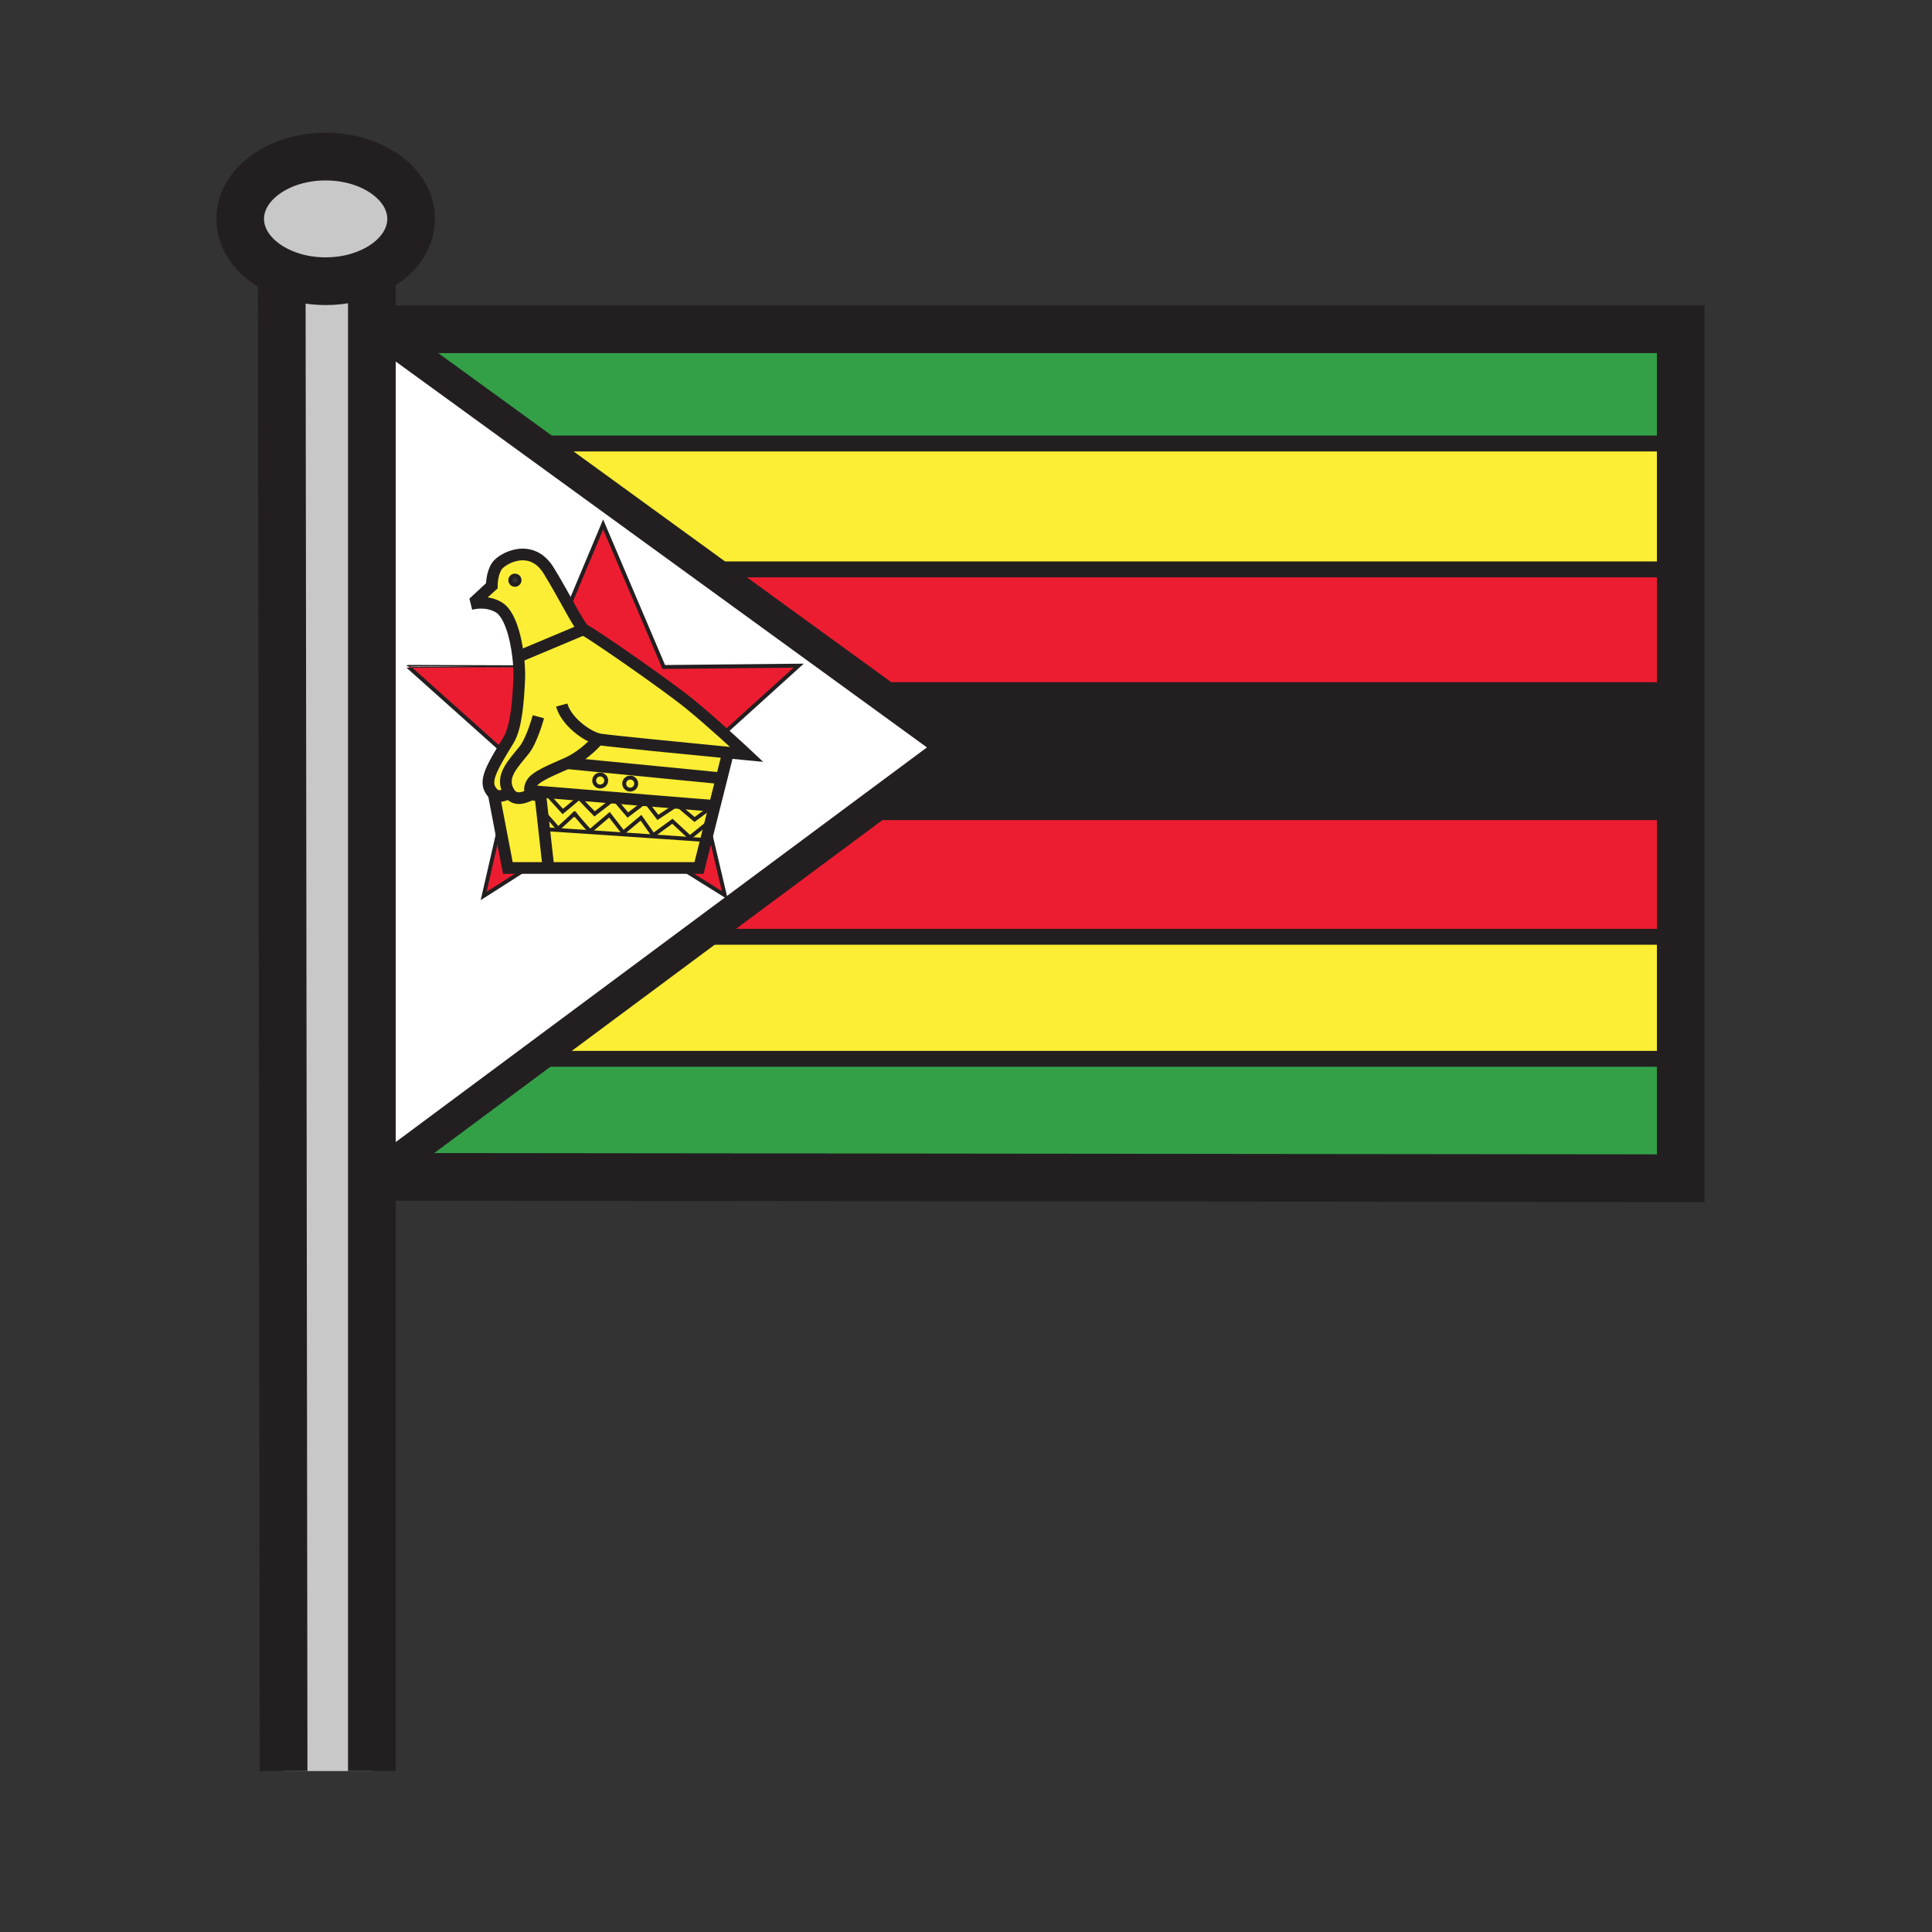 <?xml version="1.0" encoding="iso-8859-1"?>
<!-- Generator: Adobe Illustrator 12.0.1, SVG Export Plug-In . SVG Version: 6.00 Build 51448)  -->
<!DOCTYPE svg PUBLIC "-//W3C//DTD SVG 1.1//EN" "http://www.w3.org/Graphics/SVG/1.1/DTD/svg11.dtd">
<svg  version="1.1" id="Layer_1" xmlns="http://www.w3.org/2000/svg" xmlns:xlink="http://www.w3.org/1999/xlink" width="850.394" height="850.394"
	 viewBox="0 0 850.394 850.394" style="overflow:visible;enable-background:new 0 0 850.394 850.394;" xml:space="preserve">
<rect x="0" y="0" width="850.394" height="850.394" fill="#333333" stroke="none"/>
<g id="XMLID_8_">
	<g>
		<path style="fill:#C8C8C8;" d="M163.69,144.92v373.09v261.54h-38.86L124,120l0.04-0.1c5.64,2.47,12.24,3.88,19.3,3.88
			c7.5,0,14.49-1.6,20.35-4.36V144.92z"/>
		<path style="fill:#FFFFFF;" d="M168,518.01h-4.31V144.92h2.42h5.15v3.43l64.5,46.86l78.01,56.67l74.27,53.95l31.78,23.09
			l-36.87,27.39l-75.23,55.89l-69.9,51.93L168,516V518.01z M312.16,364.89l-0.15-0.04l0.87-3.46l1.67-6.65l0.17-0.66l2.89-11.49
			l2.79-11.1l0.02-0.23c5.03,0.49,8.26,0.8,8.26,0.8s-4.34-4.08-10.07-9.22l0.28-0.31L351.55,293l-59.38,0.58l-26.69-62.73
			l-15.03,35.81l-0.02,0.01c-2.54-4.55-5.55-10.04-8.89-15.47c-7.71-12.57-20.57-5.42-22.85-2c-2.29,3.43-2.22,8.65-2.22,8.65
			l-8.62,7.91c0.37-0.1,6.23-1.6,11.62,1.51c4.83,2.79,7.55,12.79,8.6,21.69c0.2,1.63,0.33,3.23,0.41,4.74
			c-2.06-0.01-48.7-0.2-48.7-0.19l41.25,36.87c-5.07,8.48-7.3,13.3-5.35,16.96c0.51,0.95,1.05,1.64,1.63,2.12l2.78,14.55l-0.25,0.05
			l-6.96,30.31l19.29-12.31h9.23h58.4l19.24,12L312.16,364.89z"/>
		<path style="fill:#FBEE34;" d="M261.54,343.56c0-1.46,1.18-2.64,2.64-2.64c0.09,0,0.18,0,0.27,0.01c1.33,0.14,2.38,1.26,2.38,2.63
			c0,1.46-1.19,2.64-2.65,2.64c-0.09,0-0.18,0-0.27-0.01C262.58,346.05,261.54,344.93,261.54,343.56z"/>
		<path style="fill:#FBEE34;" d="M277.67,342.28c1.33,0.14,2.37,1.27,2.37,2.64c0,1.46-1.18,2.64-2.64,2.64
			c-0.09,0-0.18,0-0.27-0.01c-1.33-0.14-2.38-1.26-2.38-2.63c0-1.46,1.19-2.65,2.65-2.65C277.49,342.27,277.58,342.27,277.67,342.28
			z"/>
		<path style="fill:#FBEE34;" d="M238.76,356.95l6.92,7.82l-0.03,0.57c-3.1-0.2-5.29-0.35-6.14-0.4l-0.89-7.97L238.76,356.95z"/>
		<path style="fill:#FBEE34;" d="M270.33,351.14l-0.04,0.48l-8.57,6.62c0,0-6.6-6.6-6.73-7.22c0.03-0.03,0.03-0.05,0.02-0.05
			l0.09-1.06l8.45,0.68L270.33,351.14z"/>
		<polygon style="fill:#FBEE34;" points="284.22,352.27 284.18,352.82 276.36,358.75 270.29,351.62 270.33,351.14 276.8,351.67 		
			"/>
		<path style="fill:#FBEE34;" d="M320.42,331.26l-0.02,0.23l-2.79,11.1l-39.59-3.88l-13.23-1.29l-15.18-1.49
			c0.12-0.05,0.24-0.11,0.36-0.16c7.33-3.4,12.62-9.45,13.46-10.43c0.23,0.07,0.46,0.11,0.68,0.15
			C268.06,326.14,303.91,329.66,320.42,331.26z"/>
		<path style="fill:#FBEE34;" d="M237.68,348.49l0.18,1.64l-0.6,0.07c0,0-1.69,0-2.87-0.79c-1.05-0.7-1.69-2.02-0.42-4.5
			c1.69-3.27,9.57-6.19,15.64-8.98l15.18,1.49l-0.34,3.51c-0.09-0.01-0.18-0.01-0.27-0.01c-1.46,0-2.64,1.18-2.64,2.64
			c0,1.37,1.04,2.49,2.37,2.63l-0.36,4.4l-8.45-0.68l-15.1-1.23L237.68,348.49z"/>
		<path style="fill:#FBEE34;" d="M303.68,368.63l-0.05,0.63c-4.11-0.3-9.8-0.69-16.12-1.11l0.03-0.52l8.43-6.14L303.68,368.63z"/>
		<path style="fill:#FBEE34;" d="M312.68,361.34l0.2,0.05l-0.87,3.46l-1.27,5.04l-0.49-0.12c0-0.03-2.52-0.23-6.62-0.51l0.05-0.63
			L312.68,361.34z"/>
		<path style="fill:#FBEE34;" d="M268.26,358.63l6.07,7.85l-0.06,0.77c-5.01-0.34-10.01-0.67-14.6-0.98l0.02-0.36L268.26,358.63z"/>
		<polygon style="fill:#FBEE34;" points="298.07,353.4 298,354.21 289.58,359.79 284.18,352.82 284.22,352.27 		"/>
		<path style="fill:#FBEE34;" d="M232.17,382.06h-8.63l-3.45-18.05l-2.78-14.55c1.96,1.65,4.3,0.83,6.89-0.45
			c2.68,3.98,7.03,1.93,10.19,0.4c1.18,0.79,2.87,0.79,2.87,0.79l0.6-0.07l0.76,6.84l0.89,7.97l1.89,16.97v0.15H232.17z"/>
		<path style="fill:#FBEE34;" d="M240,348.68l15.1,1.23l-0.09,1.06H255c-0.02,0.01-0.02,0.02-0.01,0.05
			c-0.49,0.59-7.27,6.17-7.27,6.17L240,348.68z"/>
		<path style="fill:#FBEE34;" d="M274.33,366.48l7.82-6.53l5.39,7.68l-0.03,0.52c-4.17-0.29-8.71-0.6-13.24-0.9L274.33,366.48z"/>
		<path style="fill:#FBEE34;" d="M259.69,365.91l-0.02,0.36c-5.48-0.36-10.38-0.69-14.02-0.93l0.03-0.57c0,0,6.73-6.1,7.28-6.8
			C253.13,358.71,259.69,365.91,259.69,365.91z"/>
		<path style="fill:#FBEE34;" d="M299.8,382.06h-58.4v-0.15l-1.89-16.97c0.85,0.05,3.04,0.2,6.14,0.4
			c3.64,0.24,8.54,0.57,14.02,0.93c4.59,0.31,9.59,0.64,14.6,0.98c4.53,0.3,9.07,0.61,13.24,0.9c6.32,0.42,12.01,0.81,16.12,1.11
			c4.1,0.28,6.62,0.48,6.62,0.51l0.49,0.12l-3.06,12.17H299.8z"/>
		<path style="fill:#FBEE34;" d="M289.58,359.79l8.42-5.58l7.72,6.49l8.18-6.02l0.65,0.06l-1.67,6.65l-0.2-0.05l-9,7.29l-7.71-7.14
			l-8.43,6.14l-5.39-7.68l-7.82,6.53l-6.07-7.85l-8.57,7.28c0,0-6.56-7.2-6.73-7.94c0.03-0.05,0.04-0.07,0.01-0.06
			c-0.02,0.01-0.02,0.03-0.01,0.06c-0.55,0.7-7.28,6.8-7.28,6.8l-6.92-7.82l-0.14,0.02l-0.76-6.84l-0.18-1.64l2.32,0.19l7.72,8.51
			c0,0,6.78-5.58,7.27-6.17c0.13,0.62,6.73,7.22,6.73,7.22l8.57-6.62l6.07,7.13l7.82-5.93L289.58,359.79z"/>
		<path style="fill:#FBEE34;" d="M264.79,337.42l13.23,1.29l-0.35,3.57c-0.09-0.01-0.18-0.01-0.27-0.01c-1.46,0-2.65,1.19-2.65,2.65
			c0,1.37,1.05,2.49,2.38,2.63l-0.33,4.12l-6.47-0.53l-6.78-0.55l0.36-4.4c0.09,0.01,0.18,0.01,0.27,0.01
			c1.46,0,2.65-1.18,2.65-2.64c0-1.37-1.05-2.49-2.38-2.63L264.79,337.42z"/>
		<path style="fill:#FBEE34;" d="M278.02,338.71l39.59,3.88l-2.89,11.49l-0.82,0.6l-15.83-1.28l-13.85-1.13l-7.42-0.6l0.33-4.12
			c0.09,0.01,0.18,0.01,0.27,0.01c1.46,0,2.64-1.18,2.64-2.64c0-1.37-1.04-2.5-2.37-2.64L278.02,338.71z"/>
		<polygon style="fill:#FBEE34;" points="313.9,354.68 305.72,360.7 298,354.21 298.07,353.4 		"/>
		<path style="fill:#FBEE34;" d="M232.17,382.06h-8.63l-3.45-18.05l-2.78-14.55c1.96,1.65,4.3,0.83,6.89-0.45
			c2.68,3.98,7.03,1.93,10.19,0.4c1.18,0.79,2.87,0.79,2.87,0.79l0.6-0.07l0.76,6.84l0.89,7.97l1.89,16.97v0.15H232.17z"/>
		<path style="fill:#FBEE34;" d="M237.68,348.49l0.18,1.64l-0.6,0.07c0,0-1.69,0-2.87-0.79c-1.05-0.7-1.69-2.02-0.42-4.5
			c1.69-3.27,9.57-6.19,15.64-8.98l15.18,1.49l-0.34,3.51c-0.09-0.01-0.18-0.01-0.27-0.01c-1.46,0-2.64,1.18-2.64,2.64
			c0,1.37,1.04,2.49,2.37,2.63l-0.36,4.4l-8.45-0.68l-15.1-1.23L237.68,348.49z"/>
		<polygon style="fill:#FBEE34;" points="313.9,354.68 305.72,360.7 298,354.21 298.07,353.4 		"/>
		<path style="fill:#FBEE34;" d="M259.69,365.91l-0.02,0.36c-5.48-0.36-10.38-0.69-14.02-0.93l0.03-0.57c0,0,6.73-6.1,7.28-6.8
			C253.13,358.71,259.69,365.91,259.69,365.91z"/>
		<path style="fill:#FBEE34;" d="M270.33,351.14l-0.04,0.48l-8.57,6.62c0,0-6.6-6.6-6.73-7.22c0.03-0.03,0.03-0.05,0.02-0.05
			l0.09-1.06l8.45,0.68L270.33,351.14z"/>
		<path style="fill:#FBEE34;" d="M278.02,338.71l39.59,3.88l-2.89,11.49l-0.82,0.6l-15.83-1.28l-13.85-1.13l-7.42-0.6l0.33-4.12
			c0.09,0.01,0.18,0.01,0.27,0.01c1.46,0,2.64-1.18,2.64-2.64c0-1.37-1.04-2.5-2.37-2.64L278.02,338.71z"/>
		<path style="fill:#FBEE34;" d="M264.79,337.42l13.23,1.29l-0.35,3.57c-0.09-0.01-0.18-0.01-0.27-0.01c-1.46,0-2.65,1.19-2.65,2.65
			c0,1.37,1.05,2.49,2.38,2.63l-0.33,4.12l-6.47-0.53l-6.78-0.55l0.36-4.4c0.09,0.01,0.18,0.01,0.27,0.01
			c1.46,0,2.65-1.18,2.65-2.64c0-1.37-1.05-2.49-2.38-2.63L264.79,337.42z"/>
		<polygon style="fill:#FBEE34;" points="284.22,352.27 284.18,352.82 276.36,358.75 270.29,351.62 270.33,351.14 276.8,351.67 		
			"/>
		<path style="fill:#FBEE34;" d="M240,348.68l15.1,1.23l-0.09,1.06H255c-0.02,0.01-0.02,0.02-0.01,0.05
			c-0.49,0.59-7.27,6.17-7.27,6.17L240,348.68z"/>
		<path style="fill:#FBEE34;" d="M320.42,331.26l-0.02,0.23l-2.79,11.1l-39.59-3.88l-13.23-1.29l-15.18-1.49
			c0.12-0.05,0.24-0.11,0.36-0.16c7.33-3.4,12.62-9.45,13.46-10.43c0.23,0.07,0.46,0.11,0.68,0.15
			C268.06,326.14,303.91,329.66,320.42,331.26z"/>
		<path style="fill:#FBEE34;" d="M303.68,368.63l-0.05,0.63c-4.11-0.3-9.8-0.69-16.12-1.11l0.03-0.52l8.43-6.14L303.68,368.63z"/>
		<path style="fill:#FBEE34;" d="M274.33,366.48l7.82-6.53l5.39,7.68l-0.03,0.52c-4.17-0.29-8.71-0.6-13.24-0.9L274.33,366.48z"/>
		<path style="fill:#FBEE34;" d="M312.68,361.34l0.2,0.05l-0.87,3.46l-1.27,5.04l-0.49-0.12c0-0.03-2.52-0.23-6.62-0.51l0.05-0.63
			L312.68,361.34z"/>
		<polygon style="fill:#FBEE34;" points="298.07,353.4 298,354.21 289.58,359.79 284.18,352.82 284.22,352.27 		"/>
		<path style="fill:#FBEE34;" d="M299.8,382.06h-58.4v-0.15l-1.89-16.97c0.85,0.05,3.04,0.2,6.14,0.4
			c3.64,0.24,8.54,0.57,14.02,0.93c4.59,0.31,9.59,0.64,14.6,0.98c4.53,0.3,9.07,0.61,13.24,0.9c6.32,0.42,12.01,0.81,16.12,1.11
			c4.1,0.28,6.62,0.48,6.62,0.51l0.49,0.12l-3.06,12.17H299.8z"/>
		<path style="fill:#FBEE34;" d="M238.76,356.95l6.92,7.82l-0.03,0.57c-3.1-0.2-5.29-0.35-6.14-0.4l-0.89-7.97L238.76,356.95z"/>
		<path style="fill:#FBEE34;" d="M289.58,359.79l8.42-5.58l7.72,6.49l8.18-6.02l0.65,0.06l-1.67,6.65l-0.2-0.05l-9,7.29l-7.71-7.14
			l-8.43,6.14l-5.39-7.68l-7.82,6.53l-6.07-7.85l-8.57,7.28c0,0-6.56-7.2-6.73-7.94c0.03-0.05,0.04-0.07,0.01-0.06
			c-0.02,0.01-0.02,0.03-0.01,0.06c-0.55,0.7-7.28,6.8-7.28,6.8l-6.92-7.82l-0.14,0.02l-0.76-6.84l-0.18-1.64l2.32,0.19l7.72,8.51
			c0,0,6.78-5.58,7.27-6.17c0.13,0.62,6.73,7.22,6.73,7.22l8.57-6.62l6.07,7.13l7.82-5.93L289.58,359.79z"/>
		<path style="fill:#FBEE34;" d="M268.26,358.63l6.07,7.85l-0.06,0.77c-5.01-0.34-10.01-0.67-14.6-0.98l0.02-0.36L268.26,358.63z"/>
		<polygon style="fill:#ED1D31;" points="312.16,364.89 319.04,394.06 299.8,382.06 307.68,382.06 310.74,369.89 312.01,364.85 		
			"/>
		<polygon style="fill:#ED1D31;" points="232.17,382.06 212.88,394.37 219.84,364.06 220.09,364.01 223.54,382.06 		"/>
		<path style="fill:#ED1D31;" d="M228.48,293.7c0.12,1.98,0.13,3.8,0.06,5.36c-0.43,9.43-1.28,21.1-4.71,26.71
			c-1.01,1.65-1.95,3.18-2.8,4.61l-41.25-36.87C179.78,293.5,226.42,293.69,228.48,293.7z"/>
		<path style="fill:#ED1D31;" d="M351.55,293l-32.66,29.53l-0.28,0.31c-4.54-4.09-9.97-8.85-14.78-12.78
			c-10.86-8.86-44-31.71-46.29-32.57c-0.22-0.08-0.48-0.28-0.77-0.58c-1.4-1.44-3.59-5.28-6.34-10.24l0.02-0.01l15.03-35.81
			l26.69,62.73L351.55,293z"/>
		<path style="fill:#FBEE34;" d="M256.77,276.91l-0.23,0.22l-28.07,11.79l-0.4,0.04c-1.05-8.9-3.77-18.9-8.6-21.69
			c-5.39-3.11-11.25-1.61-11.62-1.51l8.62-7.91c0,0-0.07-5.22,2.22-8.65c2.28-3.42,15.14-10.57,22.85,2
			c3.34,5.43,6.35,10.92,8.89,15.47C253.18,271.63,255.37,275.47,256.77,276.91z M228.68,255.38c0-1.12-0.91-2.03-2.03-2.03
			c-1.13,0-2.04,0.91-2.04,2.03c0,1.13,0.91,2.04,2.04,2.04C227.77,257.42,228.68,256.51,228.68,255.38z"/>
		<path style="fill:#FBEE34;" d="M263.43,325.34c-0.84,0.98-6.13,7.03-13.46,10.43c-0.12,0.05-0.24,0.11-0.36,0.16
			c-6.07,2.79-13.95,5.71-15.64,8.98c-1.27,2.48-0.63,3.8,0.42,4.5c-3.16,1.53-7.51,3.58-10.19-0.4c-2.59,1.28-4.93,2.1-6.89,0.45
			c-0.58-0.48-1.12-1.17-1.63-2.12c-1.95-3.66,0.28-8.48,5.35-16.96c0.85-1.43,1.79-2.96,2.8-4.61c3.43-5.61,4.28-17.28,4.71-26.71
			c0.07-1.56,0.06-3.38-0.06-5.36c-0.08-1.51-0.21-3.11-0.41-4.74l0.4-0.04l28.07-11.79l0.23-0.22c0.29,0.3,0.55,0.5,0.77,0.58
			c2.29,0.86,35.43,23.71,46.29,32.57c4.81,3.93,10.24,8.69,14.78,12.78c5.73,5.14,10.07,9.22,10.07,9.22s-3.23-0.31-8.26-0.8
			c-16.51-1.6-52.36-5.12-56.31-5.77C263.89,325.45,263.66,325.41,263.43,325.34z"/>
		<polygon style="fill:#ED1D31;" points="739.81,357.49 739.81,412.34 307.82,412.34 307.72,412.2 382.95,356.31 383.82,357.49 
			734.1,357.49 		"/>
		<polygon style="fill:#ED1D31;" points="388.04,305.83 313.77,251.88 314.68,250.63 738,250.63 739.81,250.63 739.81,303.77 
			389.54,303.77 		"/>
		<polygon style="fill:#FBEE34;" points="307.82,412.34 739.81,412.34 739.81,466.06 239.25,466.06 237.82,464.13 307.72,412.2 		
			"/>
		<polygon style="fill:#FBEE34;" points="235.76,195.21 739.81,195.21 739.81,250.63 738,250.63 314.68,250.63 313.77,251.88 		"/>
		<polygon style="fill:#33A048;" points="739.81,466.06 739.81,518.62 168,518.01 168,516 237.82,464.13 239.25,466.06 		"/>
		<polygon style="fill:#33A048;" points="235.76,195.21 171.26,148.35 171.26,144.92 739.81,144.92 739.81,195.21 		"/>
		<polygon style="fill:#231F20;" points="419.82,328.92 388.04,305.83 389.54,303.77 739.81,303.77 739.81,357.49 734.1,357.49 
			383.82,357.49 382.95,356.31 		"/>
		<path style="fill:#C8C8C8;" d="M163.69,119.42c-5.86,2.76-12.85,4.36-20.35,4.36c-7.06,0-13.66-1.41-19.3-3.88
			c-10.98-4.79-18.33-13.54-18.33-23.55c0-15.15,16.84-27.43,37.63-27.43s37.63,12.28,37.63,27.43
			C180.97,106.04,174.09,114.55,163.69,119.42z"/>
	</g>
	<g>
		<polyline style="fill:none;stroke:#231F20;stroke-width:21;" points="166.11,144.92 171.26,144.92 739.81,144.92 739.81,195.21 
			739.81,250.63 739.81,303.77 739.81,357.49 739.81,412.34 739.81,466.06 739.81,518.62 168,518.01 		"/>
		<path style="fill:none;stroke:#231F20;stroke-width:21;" d="M124.04,119.9c-10.98-4.79-18.33-13.54-18.33-23.55
			c0-15.15,16.84-27.43,37.63-27.43s37.63,12.28,37.63,27.43c0,9.69-6.88,18.2-17.28,23.07c-5.86,2.76-12.85,4.36-20.35,4.36
			C136.28,123.78,129.68,122.37,124.04,119.9z"/>
		<line style="fill:none;stroke:#231F20;stroke-width:21;" x1="124" y1="120" x2="124.83" y2="779.55"/>
		<polyline style="fill:none;stroke:#231F20;stroke-width:21;" points="163.69,117.63 163.69,119.42 163.69,144.92 163.69,518.01 
			163.69,779.55 		"/>
		<polyline style="fill:none;stroke:#231F20;stroke-width:14;" points="171.26,148.35 235.76,195.21 313.77,251.88 388.04,305.83 
			419.82,328.92 382.95,356.31 307.72,412.2 237.82,464.13 168,516 		"/>
		<polyline style="fill:none;stroke:#231F20;stroke-width:7;" points="235.54,195.21 235.76,195.21 739.81,195.21 742.1,195.21 		
			"/>
		<line style="fill:none;stroke:#231F20;stroke-width:7;" x1="314.68" y1="250.63" x2="738" y2="250.63"/>
		<polyline style="fill:none;stroke:#231F20;stroke-width:7;" points="389.54,303.77 739.81,303.77 743.24,303.77 		"/>
		<line style="fill:none;stroke:#231F20;stroke-width:7;" x1="383.82" y1="357.49" x2="734.1" y2="357.49"/>
		<line style="fill:none;stroke:#231F20;stroke-width:7;" x1="307.82" y1="412.34" x2="739.81" y2="412.34"/>
		<polyline style="fill:none;stroke:#231F20;stroke-width:7;" points="239.25,466.06 739.81,466.06 740.38,466.06 		"/>
		<path style="fill:none;stroke:#231F20;stroke-width:1.714;" d="M221.28,330.61l-0.25-0.23l-41.25-36.87
			c0-0.01,46.64,0.18,48.7,0.19c0.05,0,0.07,0,0.07,0"/>
		<polyline style="fill:none;stroke:#231F20;stroke-width:1.714;" points="232.4,381.91 232.17,382.06 212.88,394.37 
			219.84,364.06 		"/>
		<polyline style="fill:none;stroke:#231F20;stroke-width:1.714;" points="312.16,364.89 319.04,394.06 299.8,382.06 
			299.69,381.99 		"/>
		<polyline style="fill:none;stroke:#231F20;stroke-width:1.714;" points="250.45,266.66 265.48,230.85 292.17,293.58 351.55,293 
			318.89,322.53 		"/>
		<path style="fill:none;stroke:#231F20;stroke-width:5.143;" d="M247.26,310.34c1.91,7.11,10.9,13.7,16.17,15
			c0.23,0.07,0.46,0.11,0.68,0.15c3.95,0.65,39.8,4.17,56.31,5.77c5.03,0.49,8.26,0.8,8.26,0.8s-4.34-4.08-10.07-9.22
			c-4.54-4.09-9.97-8.85-14.78-12.78c-10.86-8.86-44-31.71-46.29-32.57c-0.22-0.08-0.48-0.28-0.77-0.58
			c-1.4-1.44-3.59-5.28-6.34-10.24c-2.54-4.55-5.55-10.04-8.89-15.47c-7.71-12.57-20.57-5.42-22.85-2
			c-2.29,3.43-2.22,8.65-2.22,8.65s-8.62,7.91-8.64,7.92c0,0,0.01,0,0.02-0.01c0.37-0.1,6.23-1.6,11.62,1.51
			c4.83,2.79,7.55,12.79,8.6,21.69c0.2,1.63,0.33,3.23,0.41,4.74c0.12,1.98,0.13,3.8,0.06,5.36c-0.43,9.43-1.28,21.1-4.71,26.71
			c-1.01,1.65-1.95,3.18-2.8,4.61c-5.07,8.48-7.3,13.3-5.35,16.96c0.51,0.95,1.05,1.64,1.63,2.12c1.96,1.65,4.3,0.83,6.89-0.45
			c0.07-0.03,0.13-0.07,0.2-0.1"/>
		<line style="fill:none;stroke:#231F20;stroke-width:5.143;" x1="228.47" y1="288.92" x2="256.54" y2="277.13"/>
		<path style="fill:none;stroke:#231F20;stroke-width:1.714;" d="M228.68,255.38c0,1.13-0.91,2.04-2.03,2.04
			c-1.13,0-2.04-0.91-2.04-2.04c0-1.12,0.91-2.03,2.04-2.03C227.77,253.35,228.68,254.26,228.68,255.38z"/>
		<path style="fill:none;stroke:#231F20;stroke-width:5.143;" d="M236.97,315.49c0,0-2.75,10.29-6.29,14.71
			c-4.57,5.72-9.85,10.86-7.42,17c0.28,0.71,0.59,1.31,0.94,1.81c2.68,3.98,7.03,1.93,10.19,0.4c0.05-0.02,0.1-0.05,0.15-0.07"/>
		<polyline style="fill:none;stroke:#231F20;stroke-width:5.143;" points="320.4,331.49 317.61,342.59 314.72,354.08 
			314.55,354.74 312.88,361.39 312.01,364.85 310.74,369.89 307.68,382.06 299.8,382.06 241.4,382.06 232.17,382.06 223.54,382.06 
			220.09,364.01 217.31,349.46 217.26,349.2 		"/>
		<polyline style="fill:none;stroke:#231F20;stroke-width:5.143;" points="241.4,381.91 239.51,364.94 238.62,356.97 
			237.86,350.13 237.68,348.49 240,348.68 255.1,349.91 263.55,350.59 270.33,351.14 276.8,351.67 284.22,352.27 298.07,353.4 
			313.9,354.68 314.55,354.74 314.97,354.77 		"/>
		<path style="fill:none;stroke:#231F20;stroke-width:5.143;" d="M237.26,350.2c0,0-1.69,0-2.87-0.79c-1.05-0.7-1.69-2.02-0.42-4.5
			c1.69-3.27,9.57-6.19,15.64-8.98c0.12-0.05,0.24-0.11,0.36-0.16c7.33-3.4,12.62-9.45,13.46-10.43c0.07-0.09,0.11-0.14,0.11-0.14"
			/>
		<path style="fill:none;stroke:#231F20;stroke-width:1.714;" d="M239.11,364.91c0,0,0.14,0.01,0.4,0.03
			c0.85,0.05,3.04,0.2,6.14,0.4c3.64,0.24,8.54,0.57,14.02,0.93c4.59,0.31,9.59,0.64,14.6,0.98c4.53,0.3,9.07,0.61,13.24,0.9
			c6.32,0.42,12.01,0.81,16.12,1.11c4.1,0.28,6.62,0.48,6.62,0.51"/>
		<polyline style="fill:none;stroke:#231F20;stroke-width:5.143;" points="249.4,335.91 249.61,335.93 264.79,337.42 
			278.02,338.71 317.61,342.59 317.97,342.63 		"/>
		<path style="fill:none;stroke:#231F20;stroke-width:1.714;" d="M252.96,357.97c0.17,0.74,6.73,7.94,6.73,7.94l8.57-7.28
			l6.07,7.85l7.82-6.53l5.39,7.68l8.43-6.14l7.71,7.14l9-7.29"/>
		<path style="fill:none;stroke:#231F20;stroke-width:1.714;" d="M252.96,357.97c0.03-0.05,0.04-0.07,0.01-0.06
			C252.95,357.92,252.95,357.94,252.96,357.97z"/>
		<path style="fill:none;stroke:#231F20;stroke-width:1.714;" d="M238.76,356.95l6.92,7.82c0,0,6.73-6.1,7.28-6.8"/>
		<path style="fill:none;stroke:#231F20;stroke-width:1.714;" d="M239.83,348.49l0.17,0.19l7.72,8.51c0,0,6.78-5.58,7.27-6.17
			c0.03-0.03,0.03-0.05,0.02-0.05H255c-0.02,0.01-0.02,0.02-0.01,0.05c0.13,0.62,6.73,7.22,6.73,7.22l8.57-6.62l6.07,7.13l7.82-5.93
			l5.4,6.97l8.42-5.58l7.72,6.49l8.18-6.02l0.82-0.6"/>
		<path style="fill:none;stroke:#231F20;stroke-width:1.714;" d="M264.45,340.93c1.33,0.14,2.38,1.26,2.38,2.63
			c0,1.46-1.19,2.64-2.65,2.64c-0.09,0-0.18,0-0.27-0.01c-1.33-0.14-2.37-1.26-2.37-2.63c0-1.46,1.18-2.64,2.64-2.64
			C264.27,340.92,264.36,340.92,264.45,340.93z"/>
		<path style="fill:none;stroke:#231F20;stroke-width:1.714;" d="M277.67,342.28c1.33,0.14,2.37,1.27,2.37,2.64
			c0,1.46-1.18,2.64-2.64,2.64c-0.09,0-0.18,0-0.27-0.01c-1.33-0.14-2.38-1.26-2.38-2.63c0-1.46,1.19-2.65,2.65-2.65
			C277.49,342.27,277.58,342.27,277.67,342.28z"/>
	</g>
</g>
<rect style="fill:none;" width="850.394" height="850.394"/>
</svg>
